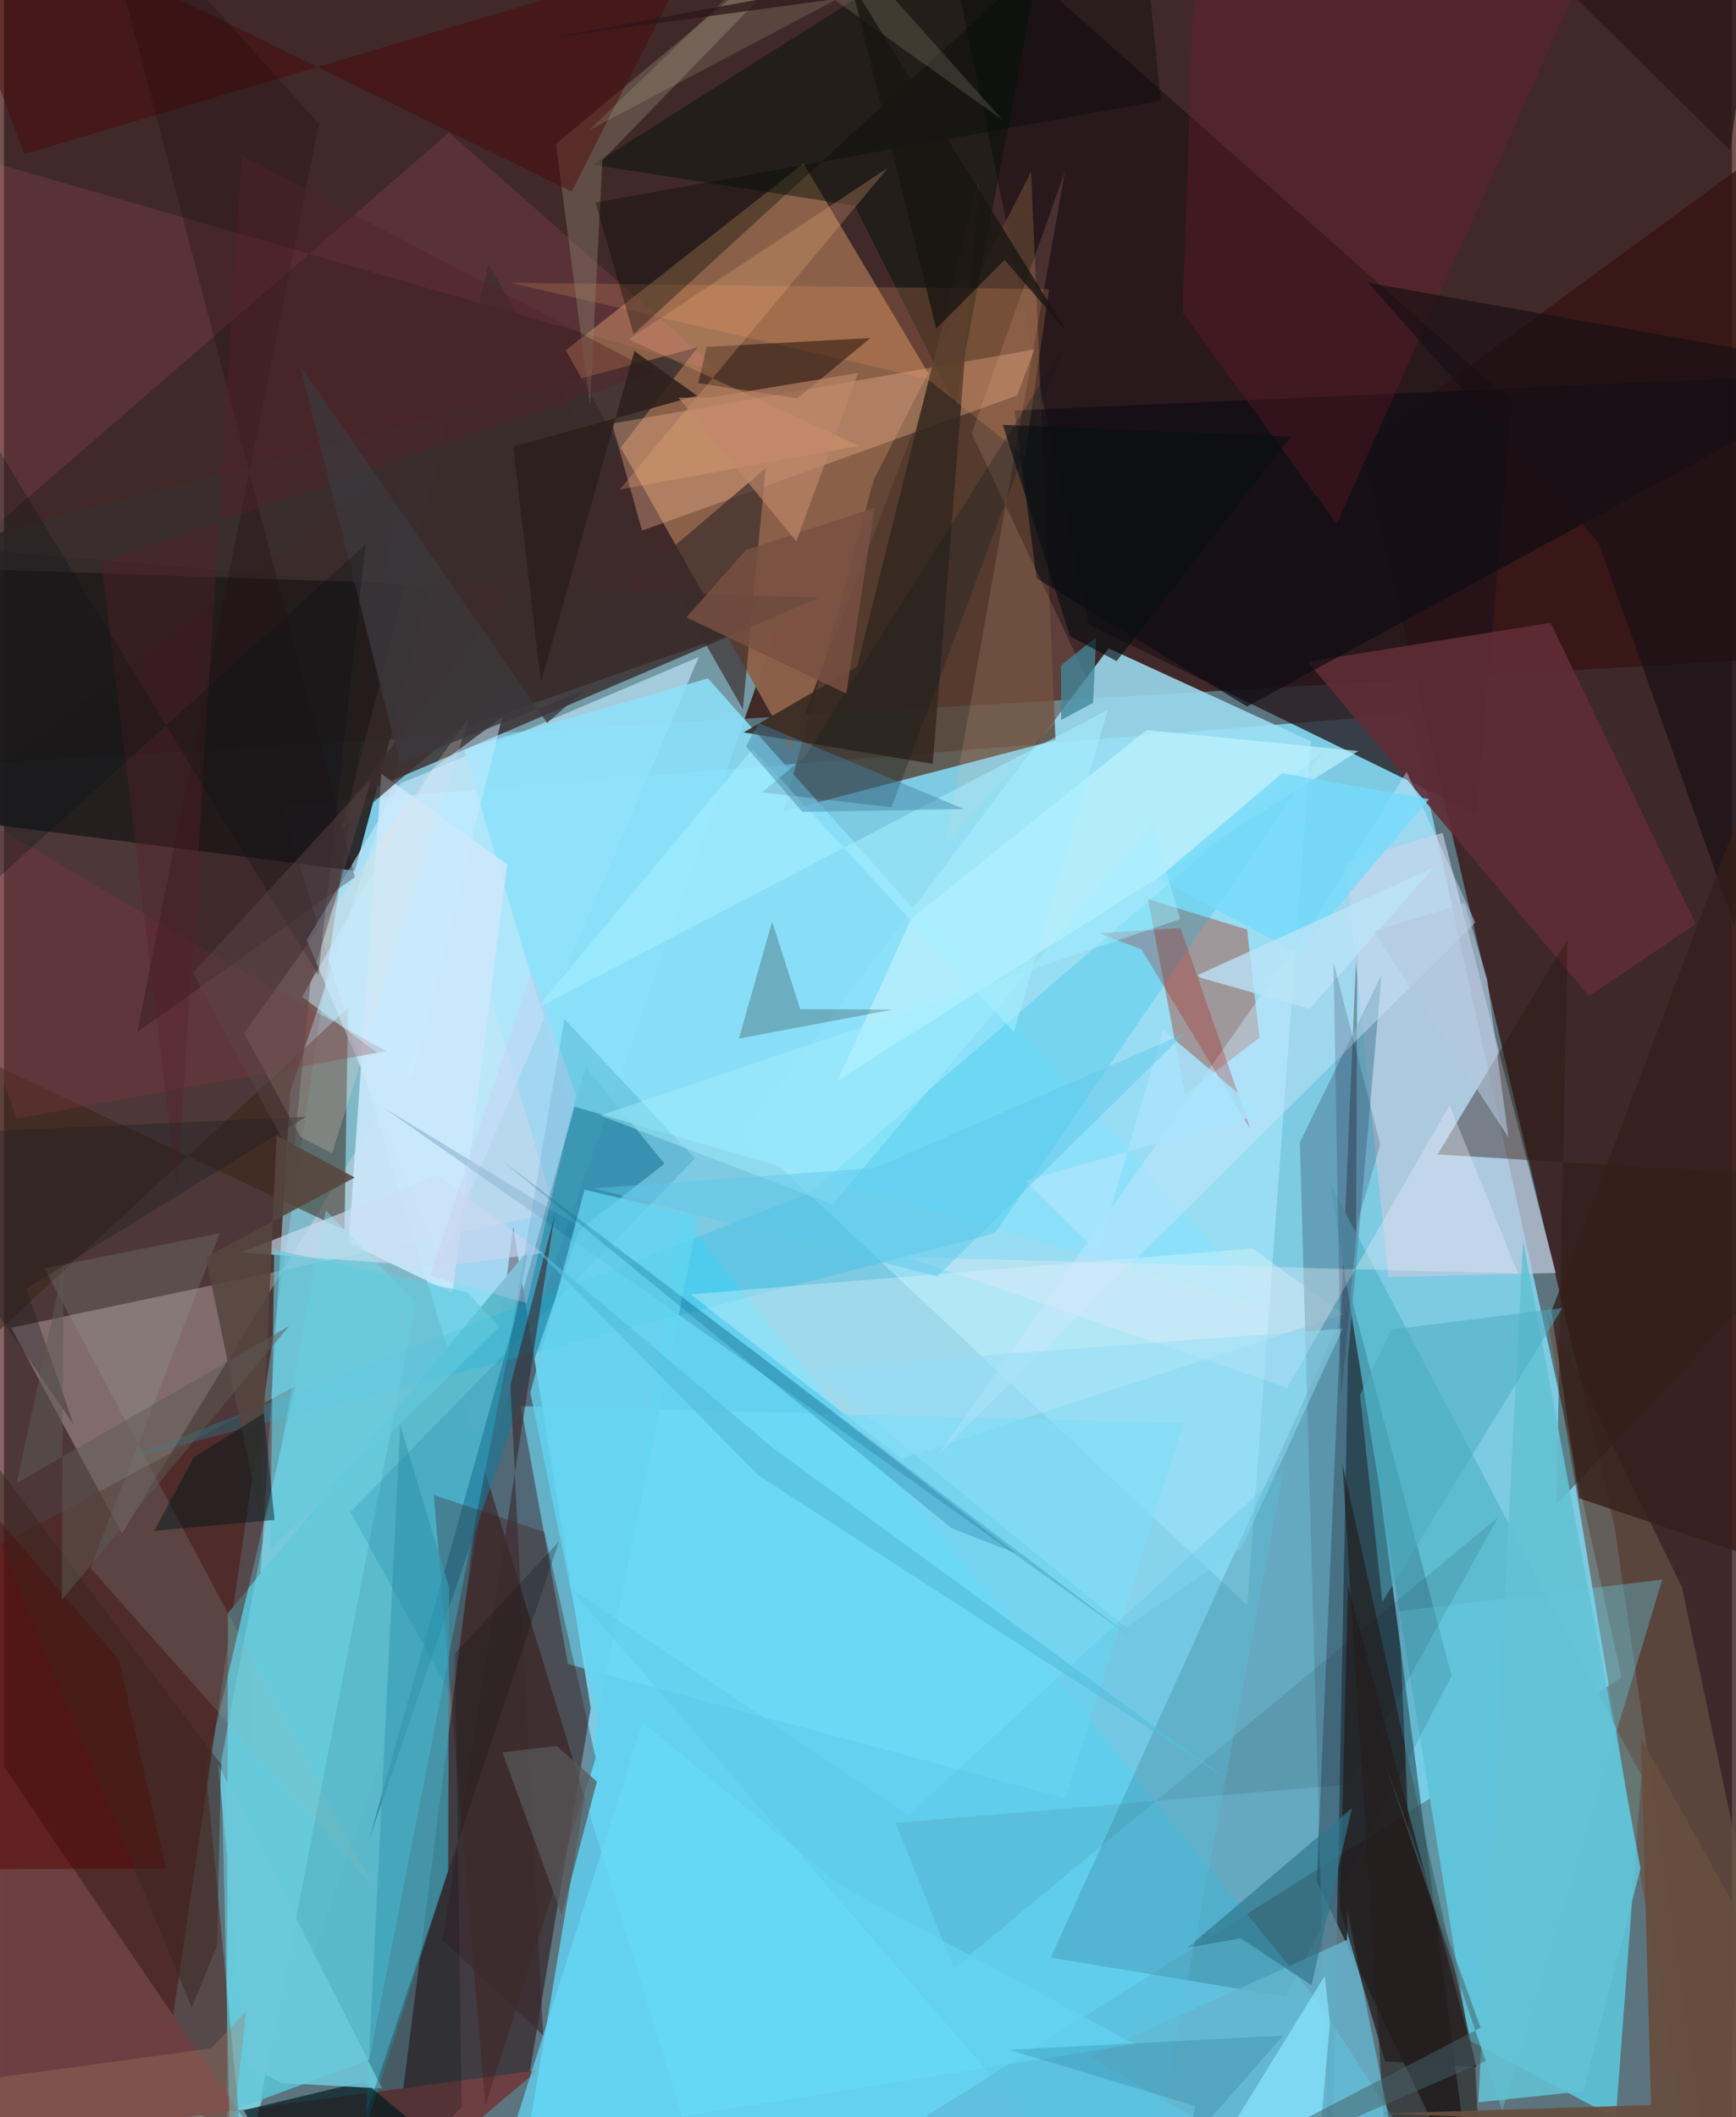 <svg xmlns="http://www.w3.org/2000/svg" width="228" height="278" viewBox="0 0 836 1024"><path fill="#5c747e" d="M0 0h836v1024H0z"/><path fill="#7fd0e9" fill-opacity=".937" d="M782.55 811.406L680.096 345.249l-545.78 44.41L347.087 1086z"/><path fill="#360903" fill-opacity=".694" d="M-42.274-62L898-8.58l-47.787 327.396L-9.61 369.113z"/><path fill="#351312" fill-opacity=".773" d="M779.146 738.363L656.46 215.45 898 38.49 829.64 1086z"/><path fill="#481814" fill-opacity=".659" d="M-62 1086H65.473l127.13-863.174-198.591 149.27z"/><path fill="#98eaff" fill-opacity=".58" d="M375.488 298.477l-181.675 63.4-55.202 165.575-33.806 545.986z"/><path fill="#070408" fill-opacity=".6" d="M653.979 631.294l.79-182.818-19.663 461.566 75.989 158.307z"/><path fill="#8c6249" fill-opacity=".98" d="M271.796 169.417l108.97 193.013 68.47-178.408-62.43-104.94z"/><path fill="#60d2f2" fill-opacity=".824" d="M712.239 1086L635.71 968.145 328.05 588.517l-75.499 450.025z"/><path fill="#220001" fill-opacity=".482" d="M190.984 1027.54l55.367-434.237 37.517 232.94-29.698 177.127z"/><path fill="#5dbbcf" fill-opacity=".992" d="M779.762 1024.577l-71.014-37.826-67.133-414.145L792.15 859.008z"/><path fill="#9ddff4" fill-opacity=".859" d="M601.455 776.38l-243.46-228.27 176.42-234.514 97.861 44.934z"/><path fill="#5bb9cc" fill-opacity=".98" d="M176.87 996.16l76.919-391.794-145.426 175.85-.568 241.49z"/><path fill="#231318" fill-opacity=".765" d="M452.304-51.58l72.5 353.619 187.69 91.694 17.039-199.43z"/><path fill="#201b1c" fill-opacity=".898" d="M-62 391.582l231.712 29.596 36.657-136.998-241.452-20.334z"/><path fill="#594030" fill-opacity=".788" d="M420.773 232.06L377 392.414l131.723-34.444-11.816-274.897z"/><path fill="#ffe9ec" fill-opacity=".294" d="M266.706 586.405l-37.52-125.983L57.053 741.68 3.497 642.201z"/><path fill="#001c2f" fill-opacity=".188" d="M700.33 810.422l-48.656-183.27-145.31 319.704 113.739 18.813z"/><path fill="#a2695e" fill-opacity=".592" d="M553.421 434.898l18.002 94.468 35.952-27.43-5.968-52.362z"/><path fill="#c1c9de" fill-opacity=".702" d="M649.036 417.164l20.725 200.531 80.984-2.005-54.74-212.891z"/><path fill="#392213" fill-opacity=".514" d="M166.454 487.483l-1.711 107.445L-62 487.812v210.794z"/><path fill="#c5ebff" fill-opacity=".616" d="M191.831 378.994l144.31-61.22-124.53 291.404-65.109-154.504z"/><path fill="#1c7695" fill-opacity=".612" d="M281.416 516.056L176.831 889.213l101.176-293.91 41.534-32.455z"/><path fill="#51231e" fill-opacity=".525" d="M97.625 856.063l19.51 202.568-167.158-285.498 191.16-102.82z"/><path fill="#695446" fill-opacity=".671" d="M811.747 767.587l-65.65-134.122L821.401 1086h57.55z"/><path fill="#8be0fa" fill-opacity=".863" d="M340.577 328.128L612.662 633.03l-339.015-98.46-51.265-172.564z"/><path fill="#392e2f" fill-opacity=".824" d="M-62 273.594l397.55-105.598-166.702 217.651 225.627-96.594z"/><path fill="#ffbf97" fill-opacity=".325" d="M498.465 169.035l-8.332 22.236-181.448 65.367-14.503-51.746z"/><path fill="#5f2d36" fill-opacity=".902" d="M748.215 301.19l70.189 145.75-51.663 34.788-136.026-161.643z"/><path fill="#001208" fill-opacity=".467" d="M509.08-62L284.912 79.712l126.642 19.773 48.715 96.552z"/><path fill="#01b7e5" fill-opacity=".22" d="M389.268 577.351L56.156 706.535l423.29-110.13 159.088-233.497z"/><path fill="#6c4042" fill-opacity=".988" d="M258.27 1001.302L157.668 1086-21.303 823.262-62 1044z"/><path fill="#2b180b" fill-opacity=".412" d="M898 570.91l-204.467-12.543L756.359 454.4l-5.33 273.37z"/><path fill="#e7fcff" fill-opacity=".325" d="M604.066 603.848l43.981 31.854-213.84 69.742-102.04-79.425z"/><path fill="#0e0d14" fill-opacity=".682" d="M488.86 198.565L898 180.35 601.39 341.712 499.562 279.69z"/><path fill="#5689a1" fill-opacity=".635" d="M666.454 471.44l-39.521 81.118L641.853 1086l8.354-429.425z"/><path fill="#c1f4ff" fill-opacity=".659" d="M438.94 444.355l-35.541 78.13L655.223 363.24l-102.485-10.12z"/><path fill="#35281f" fill-opacity=".871" d="M449.325 369.447l-91.551-15.217 54.928-31.73 59.04-236.184z"/><path fill="#1f140f" fill-opacity=".525" d="M669.613 1058.32l-22.131-350.44 64.088 288.452 2.103 41.36z"/><path fill="#6fdcf9" fill-opacity=".62" d="M272.872 804.875L250.07 680.066l320.627 8.083-57.222 181.606z"/><path fill="#ff7396" fill-opacity=".122" d="M215.34 64.128l131.911 116.22L-62 62.252l55.85 193.825z"/><path fill="#cce8fc" fill-opacity=".871" d="M182.576 374.236l-15.791 226.94 50.146 24.262 26.511-207.29z"/><path fill="#401713" fill-opacity=".333" d="M207.895 723.015l24.987 295.456 53.396-168.155-24.835-109.378z"/><path fill="#3da0b7" fill-opacity=".729" d="M191.703 689.128L174.89 1029.29l40.027-124.483.416-136.922z"/><path fill="#811b2f" fill-opacity=".267" d="M576.959-46.44l-6.83 197.535 74.62 102.295L785.775-62z"/><path fill="#fba164" fill-opacity=".204" d="M446.692 183.289l47.22 37.472 11.711-80.896-260.852-3.111z"/><path fill="#69d5eb" fill-opacity=".345" d="M802.228 763.998l-127.41 15.325 4.754 107.117 45.27 134.452z"/><path fill="#71d9ea" fill-opacity=".498" d="M155.708 585.49l-50.567 265.994L110.455 1086l88.833-455.893z"/><path fill="#cce9ff" fill-opacity=".427" d="M711.83 446.205L452.073 703.682 635.381 442.56l43.185-69.221z"/><path fill="#110401" fill-opacity=".455" d="M335.883 185.292l4.148-17.543 79.102-4.24-35.282 29.168z"/><path fill="#948872" fill-opacity=".376" d="M425.1-62L289.508 77.49l-5.963 118.122-16.524-126.063z"/><path fill="#3b2c2b" fill-opacity=".686" d="M163.476 400.992l71.08-273.045 122.903 215 11.01-116.465z"/><path fill="#65b4cc" fill-opacity=".816" d="M524.858 994.66l124.902-56.427.085-14.764L682.188 1086z"/><path fill="#180f15" fill-opacity=".682" d="M837.126 447.572L771.309 262.2 659.966 136.77 898 179.164z"/><path fill="#4c0004" fill-opacity=".424" d="M332.403-21.317L274.618 92.637-41.072-62 9.834 74.532z"/><path fill="#0b0c03" fill-opacity=".224" d="M429.955 488.285l-44.74-.207-13.6-42.338-16.091 56.607z"/><path fill="#ffdccb" fill-opacity=".224" d="M116.161 499.76l108.78-152.668-66.203 210.72-15.256-7.81z"/><path fill="#590003" fill-opacity=".49" d="M55.613 802.788L-62 665.922v238.305l140.383-.416z"/><path fill="#001f24" fill-opacity=".69" d="M247.737 1067.49L149.96 1086l-33.936-65.348 57.91-13.902z"/><path fill="#99bdb2" fill-opacity=".173" d="M41.841 758.415l137.083 154.432-159.359-299.4 84.78-16.974z"/><path fill="#020b06" fill-opacity=".357" d="M304.607 161.592L548.413-62l11.246 110.673-273.496 49.276z"/><path fill="#fab680" fill-opacity=".251" d="M302.15 164.063l111.249 51.538-115.49 21.15L427.677 81.169z"/><path fill="#351e19" fill-opacity=".773" d="M840.323 391.994L898 770.451l-136.035-45.808-13.287-90.51z"/><path fill="#034f77" fill-opacity=".2" d="M546.93 792.982L302.298 607.868 183.54 535.67l159.097 111.588z"/><path fill="#aa0900" fill-opacity=".255" d="M569.172 448.83l33.924 97.545-52.769-87.119-20.511-7.898z"/><path fill="#684e3f" fill-opacity=".929" d="M898 1031.73l-231.39-9.494 130.2-4.123-4.918-177.785z"/><path fill="#000113" fill-opacity=".094" d="M431.293 881.64l28.263 70.333 263.365-218.255-71.711 129.389z"/><path fill="#feb99b" fill-opacity=".153" d="M525.213 330.956L468.18 209.568l45.173-126.85-57.879 325.437z"/><path fill="#e2eaf6" fill-opacity=".38" d="M620.735 671.166l-183.688-63.107 295.498 7.954-33.189-81.467z"/><path fill="#65daf9" fill-opacity=".686" d="M546.999 988.666l-302.854 48.39L308.91 833.02l95.182 78.514z"/><path fill="#0e1b20" fill-opacity=".298" d="M512.415 168.354L387.171 366.217l-20.567 17.06 62.772 7.123z"/><path fill="#8ae5fe" fill-opacity=".725" d="M572.915 1062.833l66-107.103 2.583 22.673-9.78 107.597z"/><path fill="#cbe0f3" fill-opacity=".631" d="M209.873 612.737l-95.038-6.98 94.73-37.293 51.218 37.626z"/><path fill="#241e1f" fill-opacity=".757" d="M646.336 922.7l21.807 74.285 44.276 2.74-62.23-232.845z"/><path fill="#63c2d4" fill-opacity=".871" d="M734.931 600.122l-21.698 416.684 50.724-5.326 27.78-107.784z"/><path fill="#76dafa" fill-opacity=".824" d="M689.323 386.528L618.4 373.99l-60.239 50.93 68.074 36.112z"/><path fill="#56463e" fill-opacity=".875" d="M131.893 549.237l37.817 20.29-72.05 38.537 26 124.188z"/><path fill="#167fa4" fill-opacity=".22" d="M167.645 731.269l48.037 87.428 55.445-325.866 63.156 67.53z"/><path fill="#63c9de" fill-opacity=".635" d="M239.675 641.768l-15.573-16.77-93.37-20.611L128.82 749.8z"/><path fill="#00171c" fill-opacity=".467" d="M125.76 683.517l-33.819 21.3-19.294 35.604 58.225-5.285z"/><path fill="#a6f1ff" fill-opacity=".541" d="M534.004 343.31L257.755 487.688 362.15 362.201l126.42 136.975z"/><path fill="#3c2a2d" fill-opacity=".627" d="M266.364 588.012l-54.105 350.409 48.59 46.025-15.86-314.573z"/><path fill="#883640" fill-opacity=".298" d="M6.112 541l-59.309-170.204 149.81 88.16 88.304 49.446z"/><path fill="#49acc0" fill-opacity=".506" d="M666.818 774.776l-10.81-99.979 15.156-31.765 82.764-10.39z"/><path fill="#230b0e" fill-opacity=".302" d="M152.38 59.83L64.433 499.26l105.358-75.037L42.787-62z"/><path fill="#575759" fill-opacity=".733" d="M241.159 847.53l28.67 78.808 17.031-64.684-19.492-17.18z"/><path fill="#542128" fill-opacity=".408" d="M314.486 179.832L114.99 75.122 83.93 575.626 47.148 271.922z"/><path fill="#62d5f2" fill-opacity=".745" d="M280.879 575.42l-26.229 98.2 32.245 157.304 49.165-242.531z"/><path fill="#bbe4f9" fill-opacity=".78" d="M577.486 471.612l114.008-51.9-59.84 68.224-52.83-15.074z"/><path fill="#30768d" fill-opacity=".678" d="M598.35 937.49l34.182 22.697 19.594-85.681-79.592 67.528z"/><path fill="#795142" fill-opacity=".82" d="M358.981 265.973l-28.837 32.665 77.338 36.797 13.717-89.847z"/><path fill="#6cc8da" fill-opacity=".878" d="M182.982 1010.118l-48.922-2.64-16.193-8.542-14.308-145.803z"/><path fill="#43869b" fill-opacity=".784" d="M511.366 321.83l.097 26.385 15.448-8.272 1.459-31.73z"/><path fill="#2d1f1b" fill-opacity=".863" d="M246.353 216.002l88.998-24.627-30.348-21.569-45.21 160.434z"/><path fill="#3a241e" fill-opacity=".486" d="M90.855 970.963L-34.415 667.82l139.396 185.532-1.93 87.763z"/><path fill="#caebff" fill-opacity=".506" d="M241.037 346.926l-33.71 25.054-63.106 110.155 53.094 39.492z"/><path fill="#92ddf7" fill-opacity=".475" d="M542.805 787.061L389.783 661.799l257.82-19.172-48.879 106.032z"/><path fill="#53bcdb" fill-opacity=".612" d="M590.158 859.506l-225.2-145.934-111.89-113.635 118.53 100.073z"/><path fill="#eeeec5" fill-opacity=".141" d="M283.047 63.003l88.199-84.99L483.1 58.03l-61.148-68.447z"/><path fill="#1a1d22" fill-opacity=".353" d="M10.83 623.293l135.295-83.167L-62 549.616l95.795 139.539z"/><path fill="#3b393d" fill-opacity=".78" d="M191.507 369.137l-48.18-192.261 119.395 172.746 18.078-15.646z"/><path fill="#a8e4fc" fill-opacity=".859" d="M608.965 538.704l-114.948 32.26 35.255 34.972 31.46-107.758z"/><path fill="#181612" fill-opacity=".792" d="M450.986 158.946l33.104-33.248 30.07 34.77L409.585-8.67z"/><path fill="#a4f0ff" fill-opacity=".455" d="M288.436 539.516L400.9 582.608l154.773-184.305 13.334 46.255z"/><path fill="#c0886b" fill-opacity=".651" d="M326.363 192.362l56.985 69.475 29.84-81.447-71.562 11.88z"/><path fill="#a67864" fill-opacity=".325" d="M100.335 990.72l16.863-18.035-11.9 105.615L-62 1012.87z"/><path fill="#b4c7dd" fill-opacity=".608" d="M662.791 450.572L727.8 550.08l-10.245-76.456-11.03-36.893z"/><path fill="#080e12" fill-opacity=".647" d="M483.229 205.474l32.473 102.2 22.567 12.098 84.276-108.611z"/><path fill="#5e5b54" fill-opacity=".498" d="M6.19 717.314l131.87-76.029L28.01 773.834l.673-161.306z"/><path fill="#180026" fill-opacity=".169" d="M646.911 675.784l7.94-84.728 10.994-37.532-22.66-88.189z"/><path fill="#cbc8ee" fill-opacity=".345" d="M252.912 630.288l-46.999-13.245 49.41-147.711 21.334 60.11z"/><path fill="#58c4e3" fill-opacity=".306" d="M437.776 877.69L619.23 710.623 548.444 1086 273.718 767.926z"/><path fill="#2d1718" fill-opacity=".761" d="M698.697-62l136.34 134.735L854.074-62 265.726 18.106z"/><path fill="#005275" fill-opacity=".169" d="M576.258 1018.596l-3.334 18.283 45.864-52.318-132.547 6.843z"/><path fill="#4582a3" fill-opacity=".443" d="M365.17 349.804l-6.228 11.192 27.336 31.702 78.14-1.404z"/><path fill="#0a1115" fill-opacity=".294" d="M-55.812 472.691l230.76-209.35-22.87 208.466L-62 119.78z"/><path fill="#466167" fill-opacity=".522" d="M668.162 853.033l48.64 143.78L511.541 1086l202.836-105.268z"/><path fill="#5cc8e9" fill-opacity=".463" d="M451.587 617.378l-166.299-42.63 136.17-9.848 149.751-65.113z"/><path fill="#030b0e" fill-opacity=".235" d="M221.453 1019.175l-3.277-219.5 50.32-54.105L153.815 1086z"/><path fill="#066485" fill-opacity=".255" d="M240.037 560.678l123.214 93.156 126.172 97.402-30.867-12.004z"/><path fill="#594548" fill-opacity=".475" d="M91.499 470.457l48.386 90.244 8.386-85.345 29.614-99z"/></svg>